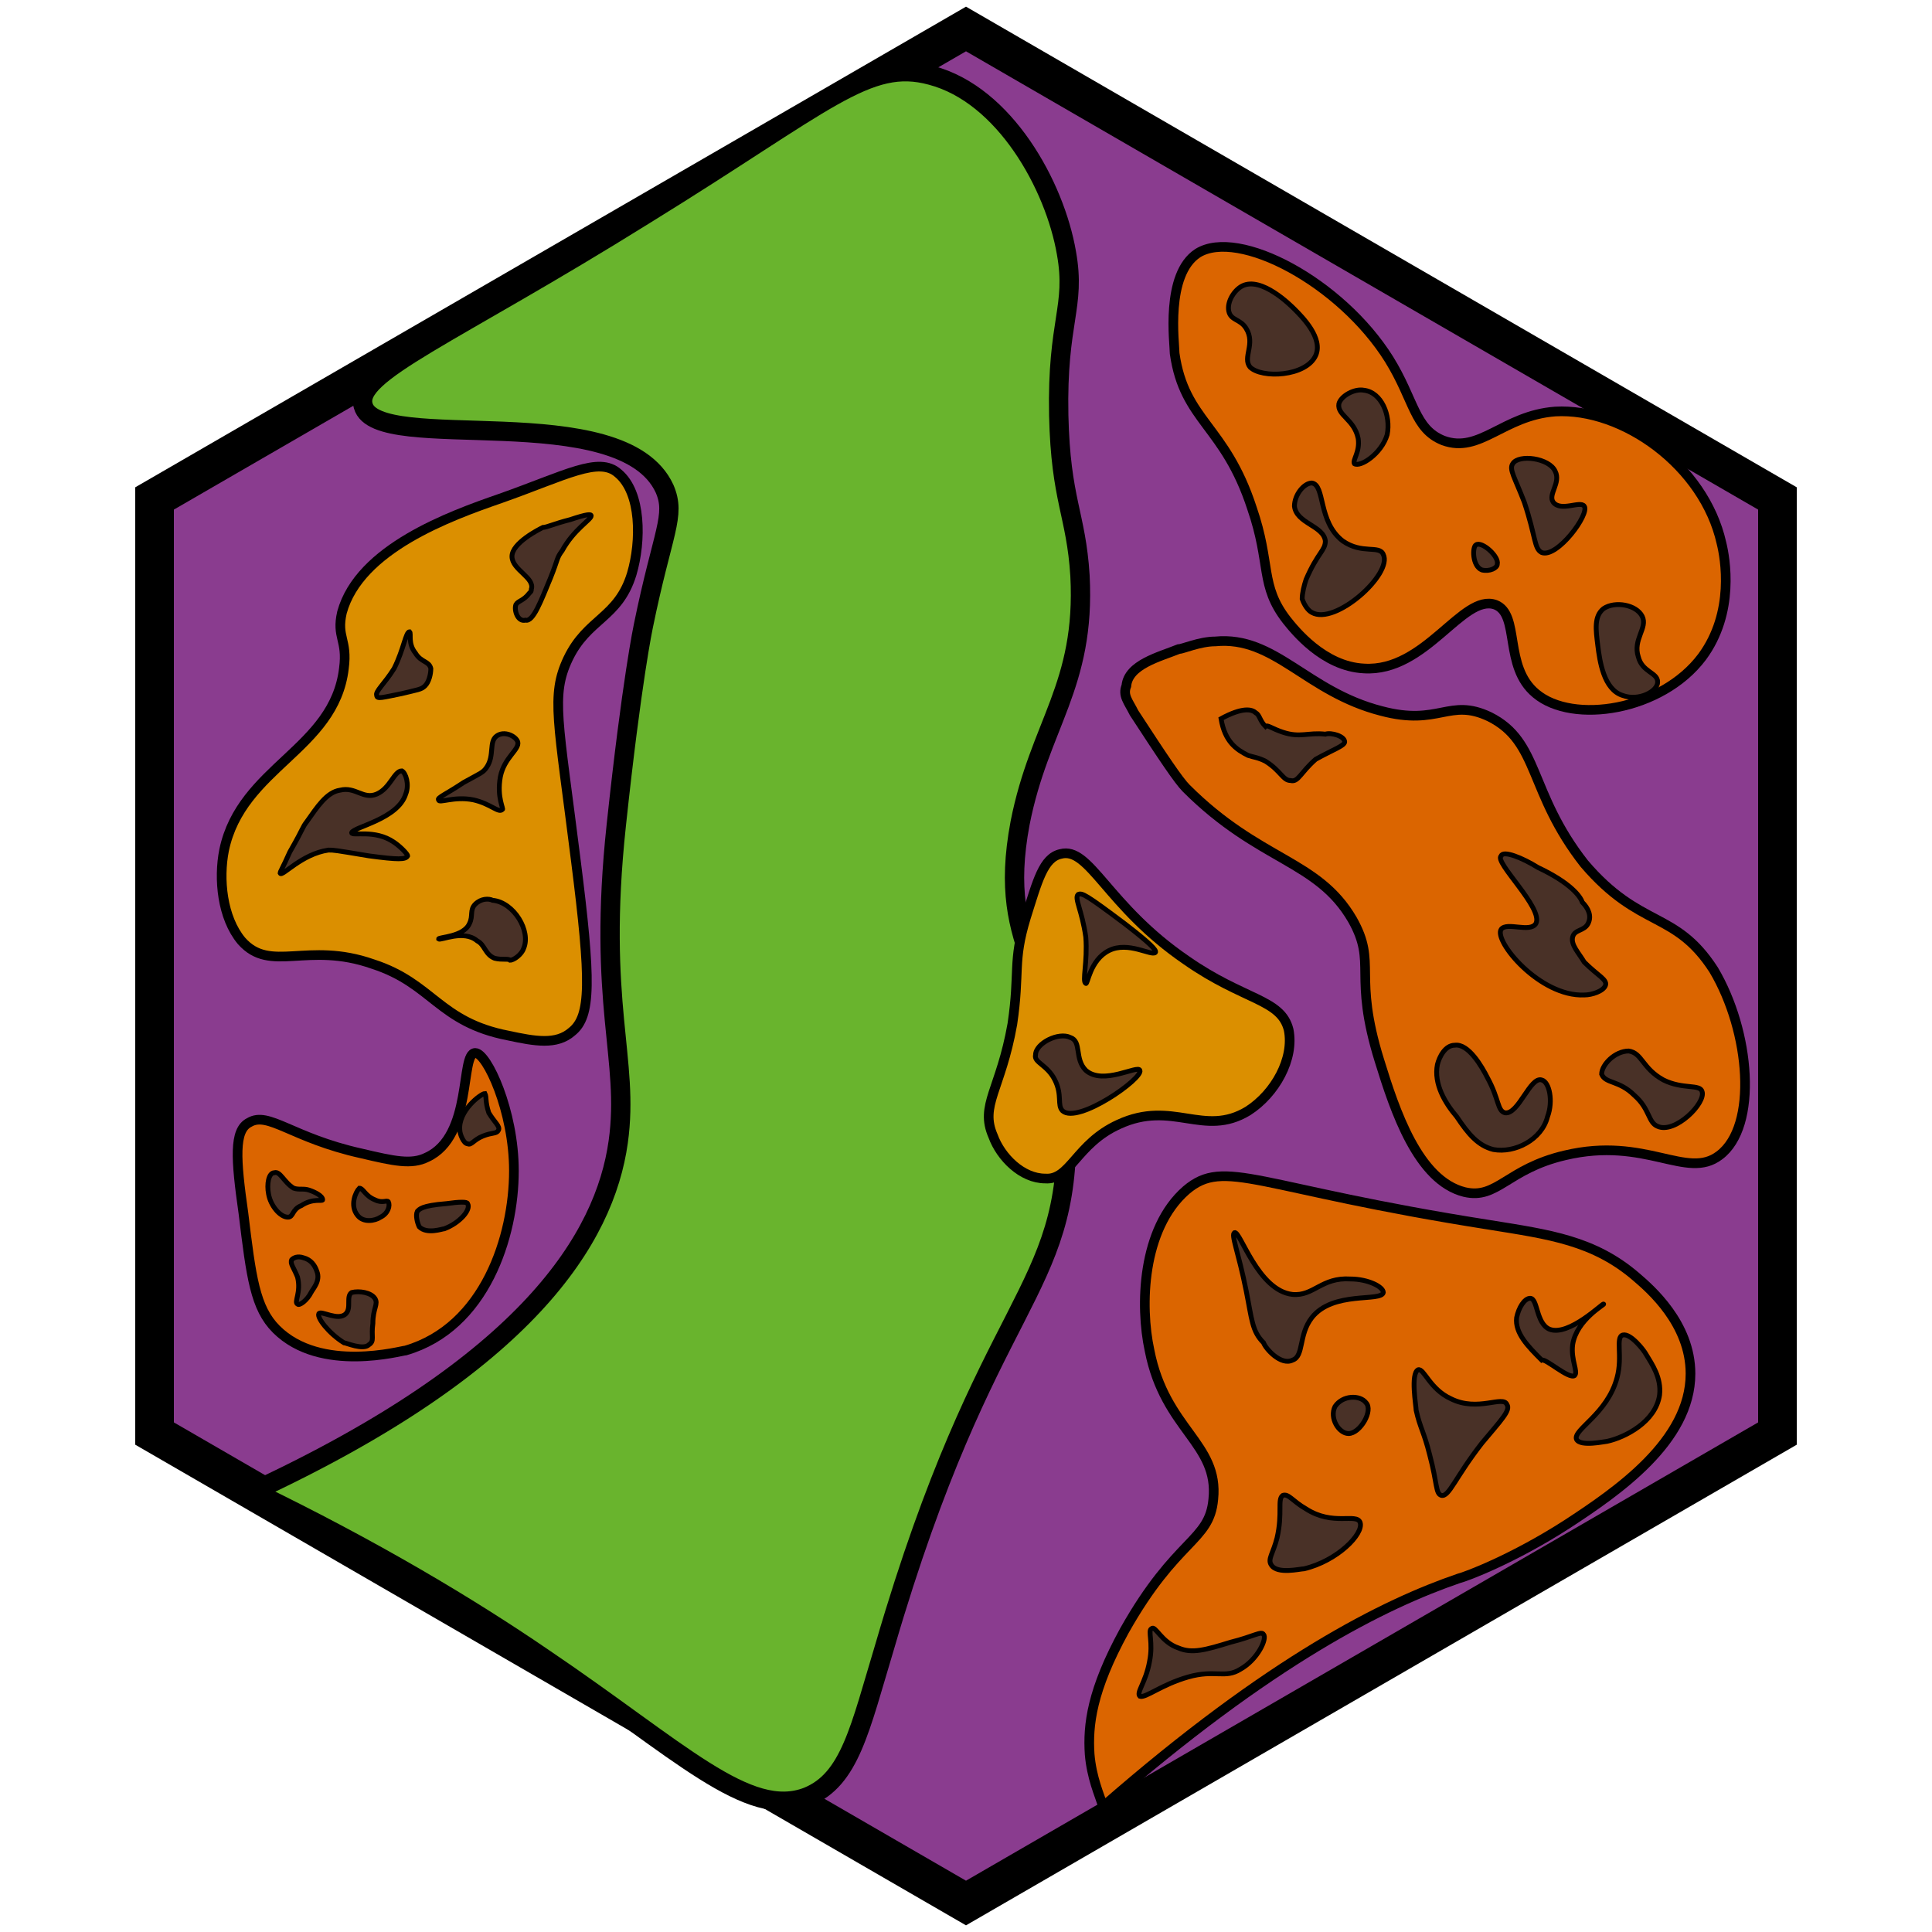 <?xml version="1.0" encoding="utf-8"?><!-- Generator: Adobe Illustrator 26.0.3, SVG Export Plug-In . SVG Version: 6.00 Build 0)  --><svg version="1.1" id="Ebene_2_00000074422167821747138070000012155992511794515371_"	 xmlns="http://www.w3.org/2000/svg" xmlns:xlink="http://www.w3.org/1999/xlink" x="0px" y="0px" viewBox="0 0 100 100"	 style="enable-background:new 0 0 100 100;" xml:space="preserve"><style type="text/css">	.st0{fill:#8A3C8F;stroke:#000000;stroke-width:2;stroke-miterlimit:10;}	.st1{fill:#69B42D;stroke:#000000;stroke-miterlimit:10;}	.st2{fill:#DB6500;stroke:#000000;stroke-width:0.5;stroke-miterlimit:10;}	.st3{fill:#DB8F00;stroke:#000000;stroke-width:0.5;stroke-miterlimit:10;}	.st4{fill:#493127;stroke:#000000;stroke-width:0.25;stroke-miterlimit:10;}	.st5{fill:#493127;stroke:#000000;stroke-width:0.25;stroke-miterlimit:10;}</style><polygon class="st0" points="92,25.8 50,1.5 8,25.8 8,74.2 50,98.5 92,74.2 "/><path class="st1" d="M28.1,85.8c7.1,4.8,10.6,8.4,13.7,7.2c2.2-0.9,2.7-3.5,4-7.8c5.3-18.2,9.6-18.1,9.4-27	c-0.2-8.1-3.7-8.7-2.4-15.6c1-5.1,3.4-7.1,3.1-12.8c-0.2-3.2-1-3.9-1.1-8.3c-0.1-4.9,0.9-5.6,0.4-8.4c-0.6-3.5-3.2-8.2-7-9.2	c-3.3-0.9-5.4,1.4-14.8,7.2c-10.1,6.3-15.1,8.2-14.6,9.9c0.7,2.6,13.4-0.5,15.6,4.3c0.6,1.4-0.1,2.2-1.1,7.1c0,0-0.6,2.8-1.4,10.3	c-1,9.3,0.7,12.1,0.1,16.4c-0.7,5-4.7,11.5-18.9,18.1C19.3,80.2,24.3,83.2,28.1,85.8z"/><path class="st2" d="M75.5,81.7c0.4-0.1,2.8-1,5.6-2.8c2.6-1.7,6.4-4.3,6.4-7.8c0-2.6-2.1-4.4-2.8-5c-2.2-1.9-4.5-2.2-7.6-2.7	c-12.1-1.9-13.7-3.5-15.7-1.8c-2.3,2-2.4,6-1.9,8.3c0.8,4.1,3.6,4.8,3.3,7.7c-0.2,2.2-1.9,2-4.6,6.8c-1.7,3.1-1.9,4.9-1.8,6.4	c0.1,1.2,0.5,2.1,0.7,2.7C65.8,85.9,71.7,83,75.5,81.7z"/><path class="st2" d="M12.6,62.8c0.4,3.3,0.6,4.9,1.7,6c2.3,2.3,6.5,1.1,6.7,1.1c4.1-1.2,5.6-5.9,5.6-9.3c0-3.1-1.4-6.1-2-6.1	c-0.8,0-0.1,4.3-2.5,5.4c-0.8,0.4-1.7,0.2-3.4-0.2c-3.6-0.8-4.8-2.2-5.8-1.6C12.1,58.5,12.2,60,12.6,62.8z"/><path class="st2" d="M58.7,36.9c1.5,2.3,2.3,3.5,2.7,3.9c3.8,3.8,6.8,3.7,8.6,6.8c1.3,2.3,0,2.8,1.4,7.3c0.8,2.6,2,6.2,4.4,6.8	c1.7,0.4,2.2-1.2,5.2-1.9c4.2-1,6.3,1.3,8,0c2-1.5,1.6-6.4-0.3-9.6c-2-3.1-3.8-2.1-6.7-5.5c-2.9-3.7-2.3-6.3-4.9-7.6	c-2.1-1-2.6,0.5-5.6-0.3c-3.9-1-5.5-3.9-8.6-3.6c-0.8,0-1.7,0.4-1.9,0.4c-1,0.4-2.6,0.8-2.7,1.9C58.1,36,58.4,36.3,58.7,36.9z"/><path class="st3" d="M57.9,58.2c2.8-1.3,4.4,0.7,6.7-0.7c1.4-0.9,2.4-2.7,2.1-4.2c-0.4-1.6-2.3-1.5-5.3-3.6c-4.1-2.8-5-5.9-6.5-5.5	c-0.9,0.2-1.2,1.4-1.8,3.3c-0.7,2.3-0.3,2.8-0.7,5.5c-0.6,3.4-1.7,4.2-1,5.8c0.4,1.1,1.5,2.2,2.7,2.2C55.4,61.1,55.7,59.2,57.9,58.2	z"/><path class="st3" d="M29.8,44.5c-0.9-7.2-1.3-8.5-0.4-10.4c1-2.1,2.6-2.1,3.3-4.4c0.5-1.7,0.5-4.2-0.7-5.2c-1-0.9-2.7,0.1-6.1,1.3	c-2.6,0.9-7.3,2.6-8.2,5.9c-0.3,1.3,0.3,1.4,0.1,2.9c-0.5,4.2-5.3,5.1-6.2,9.4c-0.3,1.5-0.1,3.5,0.9,4.7c1.5,1.7,3.4,0,6.8,1.2	c3.1,1,3.4,3,7,3.7c1.4,0.3,2.5,0.5,3.3-0.2C30.6,52.6,30.6,50.8,29.8,44.5z"/><path class="st2" d="M77.4,31.3c1.3,0.5,0.4,3.2,2.1,4.6c1.9,1.6,6.5,0.9,8.6-1.9c1.7-2.3,1.2-5.1,1-5.9c-0.9-4-5.1-7-8.6-6.8	c-2.7,0.2-3.9,2.2-5.8,1.5c-1.5-0.6-1.5-2.1-2.8-4.2c-2.5-4-7.8-6.8-9.9-5.5c-1.7,1.1-1.2,4.7-1.2,5.2c0.5,3.5,2.6,3.7,4,8	c1,2.9,0.4,4,1.8,5.8c0.4,0.5,1.9,2.4,4,2.5C73.8,34.8,75.7,30.7,77.4,31.3z"/><path class="st4" d="M64.6,39.1c0.3,0.1,0.5,0.1,0.9,0.3c0.8,0.5,0.9,1,1.3,1c0.4,0.1,0.5-0.4,1.3-1.1c0.9-0.5,1.5-0.7,1.5-0.9	c0-0.3-0.7-0.5-1-0.4c-0.9-0.1-1.3,0.2-2.2-0.1c-0.6-0.2-0.8-0.4-0.9-0.3c-0.3-0.3-0.3-0.6-0.5-0.7c-0.2-0.2-0.7-0.3-1.8,0.3	C63.4,38.4,64,38.8,64.6,39.1z"/><path class="st4" d="M79.5,47.8c-0.3,0.5-1.5-0.1-1.8,0.3c-0.4,0.6,2,3.5,4.3,3.4c0.4,0,1-0.2,1.1-0.5c0.1-0.3-0.4-0.5-1.1-1.2	c-0.3-0.5-0.7-0.9-0.6-1.3c0.1-0.4,0.6-0.3,0.8-0.7c0.2-0.4,0-0.8-0.3-1.1c-0.1-0.3-0.6-1-2.3-1.8c-0.8-0.5-1.8-0.9-1.9-0.6	C77.3,44.6,79.9,47,79.5,47.8z"/><path class="st4" d="M74.4,55.1c-0.2,1,0.4,2,1,2.7c0.6,0.9,1.1,1.5,1.9,1.7c1.1,0.2,2.5-0.5,2.8-1.7c0.3-0.8,0.1-1.8-0.3-1.9	c-0.6-0.2-1.2,1.8-1.9,1.7c-0.4-0.1-0.3-0.7-0.9-1.8c-0.3-0.6-1-1.8-1.7-1.7C74.8,54.1,74.5,54.7,74.4,55.1z"/><path class="st4" d="M84.3,54.4c0.7,0.1,0.7,0.9,1.8,1.5c1,0.5,1.9,0.2,2,0.6c0.2,0.6-1.4,2.2-2.3,1.8c-0.5-0.2-0.4-0.9-1.2-1.6	c-0.8-0.8-1.5-0.6-1.7-1.1C82.9,55.1,83.6,54.4,84.3,54.4z"/><path class="st5" d="M56.2,55.4c0.9,0.8,2.7-0.3,2.8,0c0.2,0.4-3.2,2.8-4,2.1c-0.3-0.3,0-0.8-0.4-1.6s-1.1-0.9-1-1.3	c0-0.6,1.2-1.2,1.8-0.9C56,53.9,55.6,54.8,56.2,55.4z"/><path class="st4" d="M23.8,58.5c0,0.2,0.2,0.7,0.4,0.7c0.2,0.1,0.3-0.2,0.8-0.4c0.5-0.2,0.7-0.1,0.8-0.3c0.1-0.2-0.2-0.4-0.5-0.9	c-0.2-0.6-0.1-0.8-0.2-1C24.9,56.6,23.7,57.5,23.8,58.5z"/><path class="st4" d="M23.1,62.3c-1.3,0.1-1.4,0.3-1.5,0.4c-0.1,0.2,0,0.6,0.1,0.8c0.4,0.4,1.2,0.1,1.3,0.1c0.8-0.3,1.4-1,1.2-1.3	C24.2,62.2,23.8,62.2,23.1,62.3z"/><path class="st4" d="M18.5,62.9c0.3,0.4,0.9,0.3,1.2,0.1c0.4-0.2,0.5-0.6,0.4-0.8c-0.1-0.1-0.3,0.1-0.7-0.1	c-0.5-0.2-0.6-0.6-0.8-0.6C18.4,61.7,18.1,62.4,18.5,62.9z"/><path class="st4" d="M14.2,60.7c-0.3,0-0.4,0.6-0.3,1.1c0.1,0.6,0.6,1.2,1,1.2c0.3,0,0.2-0.4,0.7-0.6c0.6-0.4,1.1-0.2,1.1-0.3	c0-0.2-0.4-0.4-0.7-0.5s-0.5,0-0.8-0.1C14.7,61.2,14.5,60.6,14.2,60.7z"/><path class="st4" d="M15.1,65.2c-0.1,0.2,0.1,0.4,0.3,0.9c0.2,0.8-0.2,1.3,0,1.4c0.1,0.1,0.5-0.2,0.7-0.6c0.1-0.2,0.5-0.6,0.3-1.1	c-0.1-0.3-0.3-0.6-0.7-0.7C15.4,65,15.2,65.1,15.1,65.2z"/><path class="st5" d="M57.4,49.2c1-0.5,2.2,0.3,2.4,0.1c0.1-0.1-0.3-0.5-1.6-1.5c-2-1.5-2.2-1.6-2.4-1.5c-0.2,0.2,0.2,0.8,0.4,2.2	c0.1,1.3-0.2,2.3,0,2.4C56.3,51,56.4,49.7,57.4,49.2z"/><path class="st5" d="M25.6,49.6c-0.5-0.2-0.5-0.7-0.9-0.9c-0.7-0.6-1.9,0-2-0.1c0-0.1,1.3-0.1,1.6-0.8c0.2-0.4,0-0.7,0.3-1	c0.3-0.3,0.7-0.3,0.9-0.2c1.1,0.1,2,1.6,1.6,2.5c-0.1,0.3-0.5,0.6-0.7,0.6C26.3,49.6,26,49.7,25.6,49.6z"/><path class="st5" d="M25.9,40.2c0.2-1,1-1.4,0.9-1.8c-0.1-0.3-0.7-0.6-1.1-0.3c-0.4,0.3-0.1,1-0.5,1.6c-0.2,0.3-0.3,0.3-1.2,0.8	c-0.9,0.6-1.4,0.8-1.3,0.9c0,0.2,0.8-0.2,1.8,0c0.9,0.2,1.3,0.7,1.5,0.5C26.1,41.9,25.7,41.3,25.9,40.2z"/><path class="st5" d="M28.5,29.9c0.4-1,0.3-1,0.6-1.4c0.6-1.1,1.5-1.6,1.5-1.8c0-0.1-0.2-0.1-1.1,0.2c-0.8,0.2-1.2,0.4-1.4,0.4	c-0.2,0.1-1.6,0.8-1.6,1.5c0,0.7,1.2,1.1,1,1.7c0,0.1,0,0.1-0.1,0.2c-0.3,0.4-0.6,0.4-0.7,0.6c-0.1,0.3,0.1,0.9,0.5,0.8	C27.6,32.2,28,31.1,28.5,29.9z"/><path class="st5" d="M19.1,44.3C17.3,44,17.3,44,17,44c-1.4,0.2-2.4,1.4-2.5,1.2c0-0.1,0.1-0.2,0.5-1.1c0.8-1.4,0.6-1.2,0.9-1.6	c0.5-0.7,1-1.5,1.7-1.6c0.8-0.2,1.2,0.5,1.9,0.2c0.7-0.3,0.9-1.2,1.3-1.2c0.2,0.1,0.4,0.7,0.2,1.2c-0.4,1.3-2.7,1.7-2.8,2	c0,0.2,1.2-0.2,2.2,0.5c0.3,0.2,0.7,0.6,0.7,0.7C21,44.5,20.6,44.5,19.1,44.3z"/><path class="st5" d="M21.2,32.7c0.1,0.1-0.1,0.6,0.3,1.1c0.3,0.5,0.7,0.4,0.8,0.8c0,0.3-0.1,0.7-0.3,0.9c-0.2,0.2-0.4,0.2-1.2,0.4	c-1,0.2-1.3,0.3-1.3,0.1c-0.1-0.2,0.4-0.6,0.9-1.4C20.9,33.6,21,32.7,21.2,32.7z"/><path class="st4" d="M19.4,67.2c0.2,0.3-0.1,0.5-0.1,1.3c-0.1,0.7,0.1,0.9-0.2,1.1c-0.3,0.3-1.2-0.1-1.3-0.1	C17,69,16.4,68.2,16.5,68c0.1-0.2,1,0.4,1.4,0c0.3-0.3,0-0.9,0.3-1.1C18.6,66.8,19.2,66.9,19.4,67.2z"/><path class="st4" d="M61.5,86.8c1.4-0.4,1.9,0.1,2.7-0.4c0.9-0.5,1.4-1.6,1.2-1.8c-0.1-0.2-0.5,0.1-1.7,0.4c-1.3,0.4-2,0.6-2.7,0.3	c-0.9-0.3-1.2-1.2-1.4-1c-0.2,0.1,0.1,0.7-0.1,1.7c-0.2,1.1-0.7,1.6-0.5,1.8C59.3,87.9,60.1,87.2,61.5,86.8z"/><path class="st4" d="M67.5,81.2c1.7-0.4,3.1-1.8,2.9-2.4c-0.2-0.5-1.4,0.2-2.8-0.7c-0.7-0.4-0.9-0.8-1.2-0.7c-0.3,0.2,0,0.9-0.3,2.2	c-0.2,0.8-0.5,1.1-0.3,1.4C66.1,81.5,67.3,81.2,67.5,81.2z"/><path class="st4" d="M70.7,72.6c-0.3-0.4-1.2-0.4-1.6,0.2c-0.3,0.6,0.2,1.4,0.7,1.4C70.4,74.2,71.1,73,70.7,72.6z"/><path class="st4" d="M66.9,70.4c0.6-0.2,0.3-1.3,1-2.2c1.1-1.4,3.6-0.8,3.7-1.3c0-0.3-0.8-0.7-1.7-0.7c-1.5-0.1-1.9,0.9-3,0.8	c-1.8-0.2-2.7-3.3-3-3.2c-0.2,0.1,0.2,1,0.6,3c0.3,1.5,0.3,2.1,0.9,2.7C65.5,69.8,66.3,70.7,66.9,70.4z"/><path class="st4" d="M78,72.7c0.2,0.3-0.3,0.8-1.3,2c-1.4,1.8-1.7,2.8-2.1,2.7c-0.3-0.1-0.2-0.6-0.6-2.1c-0.3-1.2-0.5-1.4-0.7-2.3	c0-0.2-0.3-1.9,0.1-2.1c0.3-0.1,0.6,1,1.7,1.5C76.5,73.1,77.8,72.2,78,72.7z"/><path class="st4" d="M81.5,71.2c0.2-0.2-0.2-0.8-0.1-1.6c0.2-1.3,1.7-2.1,1.6-2.1c0-0.1-1.8,1.7-2.8,1.3c-0.7-0.3-0.6-1.6-1-1.6	c-0.3,0-0.6,0.5-0.7,1c-0.1,0.8,0.6,1.5,1.3,2.2C80,70.3,81.2,71.4,81.5,71.2z"/><path class="st4" d="M83.2,74.6c0.9-0.2,2.5-1,2.7-2.4c0.1-0.9-0.4-1.6-0.7-2.1c-0.1-0.2-0.8-1.1-1.2-1c-0.4,0.1,0,1.1-0.3,2.2	c-0.5,1.9-2.3,2.7-2.1,3.2C81.8,74.9,83.1,74.6,83.2,74.6z"/><path class="st4" d="M71.6,28.7c-0.2-0.5-1.1,0-2.1-0.7c-1.3-1-0.9-2.9-1.6-3c-0.4,0-0.9,0.6-0.9,1.2c0.1,0.9,1.5,1,1.6,1.8	c0,0.5-0.4,0.6-1,2c-0.1,0.3-0.2,0.7-0.2,1c0.1,0.3,0.3,0.6,0.5,0.7C69.1,32.4,72.1,29.7,71.6,28.7z"/><path class="st4" d="M71.8,22.5c0.2-1-0.3-2.2-1.2-2.3c-0.5-0.1-1.2,0.3-1.3,0.7c-0.1,0.6,0.8,0.8,1,1.8c0.1,0.7-0.3,1.1-0.2,1.3	C70.4,24.2,71.5,23.5,71.8,22.5z"/><path class="st4" d="M68.1,18.4c0.4-0.9-0.7-2-1.1-2.4c-0.2-0.2-1.7-1.7-2.7-1.2c-0.4,0.2-0.8,0.8-0.7,1.3s0.6,0.4,0.9,0.9	c0.5,0.8-0.2,1.5,0.2,2C65.3,19.6,67.6,19.5,68.1,18.4z"/><path class="st4" d="M82,26.2c-0.2-0.3-1.2,0.3-1.6-0.2c-0.3-0.4,0.4-1,0.1-1.6c-0.3-0.7-1.9-0.9-2.2-0.4c-0.2,0.3,0.1,0.7,0.6,2	c0.6,1.8,0.5,2.4,0.9,2.6C80.6,28.9,82.3,26.6,82,26.2z"/><path class="st4" d="M77.5,29.2c0.1-0.4-0.8-1.2-1.1-1c-0.2,0.1-0.2,1.1,0.3,1.3C77.1,29.6,77.5,29.4,77.5,29.2z"/><path class="st4" d="M84,36c0.8,0.3,1.8-0.2,1.8-0.7s-0.8-0.5-1-1.3c-0.3-0.9,0.5-1.5,0.2-2.1s-1.4-0.8-2-0.4	c-0.5,0.4-0.4,1.1-0.3,1.9C82.8,34.2,83,35.7,84,36z"/></svg>